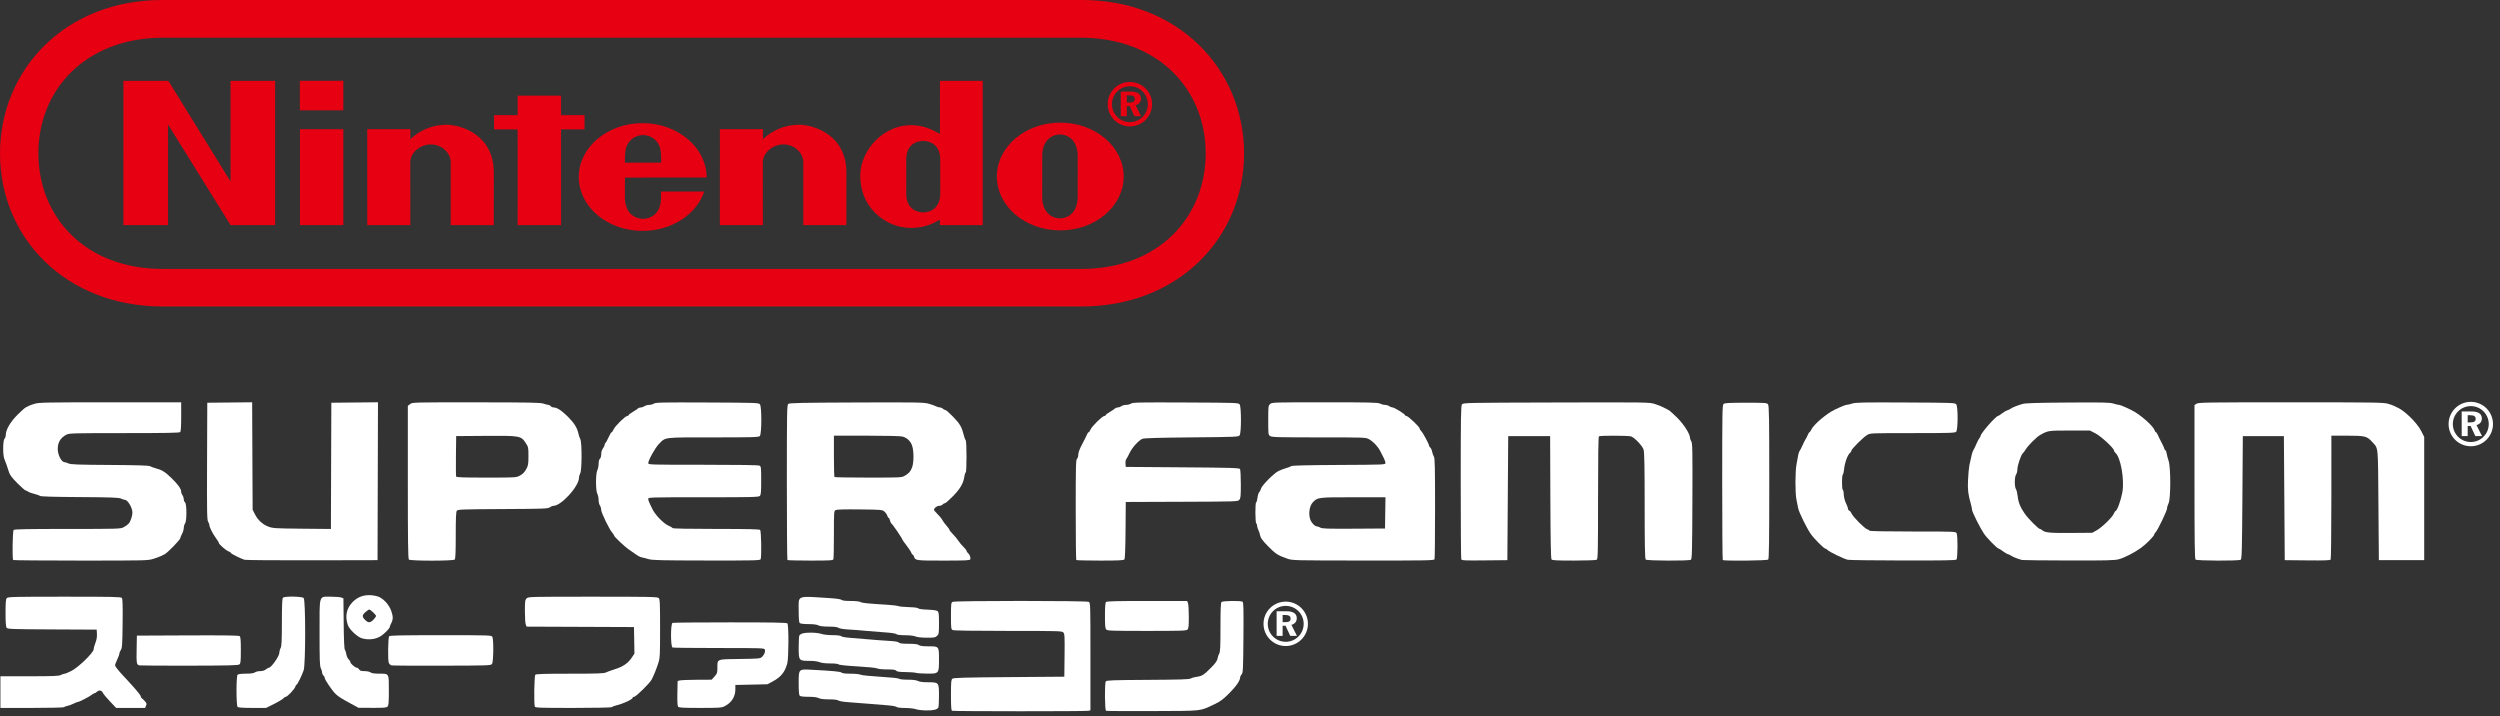 <?xml version="1.0" encoding="UTF-8"?>
<svg width="492px" height="141px" viewBox="0 0 492 141" version="1.1" xmlns="http://www.w3.org/2000/svg" xmlns:xlink="http://www.w3.org/1999/xlink">
    <rect x="0" y="0" width="492" height="141" fill="#333333" stroke="none"/>
    <title>Group</title>
    <g id="Page-1" stroke="none" stroke-width="1" fill="none" fill-rule="evenodd">
        <g id="Group">
            <g id="Group-2">
                <g id="Group-8" transform="translate(0, 78.54)" fill="#FFFFFF">
                    <g id="Group-5" transform="translate(0.627, 0.543)">
                        <path d="M1.973,31.128 C1.761,30.917 1.845,25.43 2.062,25.212 C2.215,25.06 4.8,25.01 12.665,25.01 C22.772,25.01 23.084,25.001 23.718,24.67 C24.077,24.483 24.521,24.161 24.705,23.955 C25.067,23.548 25.433,22.449 25.433,21.77 C25.433,20.849 24.504,19.286 23.956,19.286 C23.824,19.286 23.477,19.174 23.186,19.038 C22.748,18.834 21.32,18.782 15.062,18.743 C9.77,18.71 7.397,18.639 7.232,18.508 C7.102,18.404 6.579,18.219 6.07,18.097 C5.56,17.976 5.024,17.776 4.878,17.655 C4.732,17.533 4.521,17.433 4.409,17.433 C4.298,17.433 3.569,16.793 2.79,16.01 C1.686,14.902 1.318,14.409 1.123,13.779 C0.8,12.735 0.513,11.924 0.233,11.262 C-0.092,10.495 -0.072,7.603 0.261,7.271 C0.4,7.132 0.513,6.782 0.513,6.494 C0.513,5.497 1.416,3.945 2.808,2.549 C3.528,1.826 4.272,1.167 4.462,1.084 C4.652,1.001 4.921,0.866 5.06,0.783 C5.198,0.7 5.735,0.51 6.253,0.361 C7.083,0.122 8.827,0.091 21.112,0.091 L35.031,0.091 L35.031,2.919 C35.031,4.895 34.97,5.809 34.829,5.95 C34.676,6.103 32.004,6.152 23.836,6.152 C13.821,6.152 13.002,6.174 12.457,6.452 C11.299,7.042 10.736,7.962 10.736,9.267 C10.736,10.459 11.474,11.877 12.093,11.877 C12.225,11.877 12.572,11.989 12.864,12.126 C13.302,12.331 14.713,12.382 20.971,12.42 C26.307,12.453 28.648,12.524 28.885,12.66 C29.07,12.767 29.563,12.947 29.979,13.059 C31.26,13.406 31.846,13.768 33.11,14.992 C34.4,16.242 35.029,17.127 35.03,17.696 C35.03,17.887 35.142,18.19 35.278,18.369 C35.414,18.549 35.528,18.895 35.53,19.139 C35.533,19.382 35.65,19.675 35.788,19.791 C36.147,20.088 36.151,23.453 35.794,23.926 C35.658,24.106 35.544,24.499 35.541,24.801 C35.538,25.102 35.384,25.631 35.199,25.977 C35.014,26.322 34.862,26.695 34.862,26.804 C34.862,27.123 32.302,29.755 31.747,30.006 C31.47,30.132 31.129,30.299 30.99,30.376 C30.851,30.454 30.23,30.68 29.611,30.879 C28.499,31.236 28.323,31.24 15.285,31.24 C8.025,31.24 2.034,31.19 1.973,31.128 L1.973,31.128 Z" id="path4173" fill-rule="nonzero"></path>
                        <path d="M47.491,31.081 C46.735,30.845 44.797,29.872 44.797,29.729 C44.797,29.652 44.588,29.512 44.334,29.417 C43.814,29.223 42.439,28.016 42.439,27.754 C42.439,27.661 42.192,27.252 41.889,26.845 C41.248,25.983 40.587,24.676 40.587,24.27 C40.587,24.115 40.473,23.814 40.333,23.601 C40.113,23.264 40.085,21.724 40.123,11.694 L40.166,0.175 L44.581,0.13 L48.996,0.085 L49.043,10.653 L49.09,21.222 L49.556,22.148 C50.127,23.284 51.07,24.136 52.244,24.578 C53.053,24.882 53.635,24.916 58.813,24.965 L64.495,25.019 L64.538,12.597 L64.581,0.175 L69.17,0.13 L73.759,0.085 L73.716,15.621 L73.673,31.156 L60.792,31.184 C53.708,31.2 47.722,31.153 47.491,31.081 L47.491,31.081 Z" id="path4175" fill-rule="nonzero"></path>
                        <path d="M79.836,31.038 C79.682,30.884 79.634,27.273 79.634,15.812 L79.634,0.789 L80.078,0.44 C80.518,0.093 80.624,0.091 93.085,0.098 C103.587,0.104 105.759,0.145 106.322,0.348 C106.693,0.481 107.119,0.592 107.27,0.593 C107.42,0.594 107.638,0.709 107.753,0.848 C107.869,0.987 108.127,1.101 108.328,1.101 C108.986,1.101 109.935,1.725 111.189,2.983 C112.401,4.199 112.981,5.149 113.227,6.321 C113.295,6.645 113.455,7.114 113.583,7.365 C113.919,8.022 113.902,13.471 113.562,14.066 C113.43,14.297 113.319,14.7 113.316,14.96 C113.294,16.653 109.815,20.464 108.291,20.464 C108.129,20.464 107.809,20.597 107.58,20.759 C107.199,21.029 106.427,21.057 98.324,21.1 C90.309,21.142 89.465,21.173 89.274,21.427 C89.118,21.635 89.063,22.882 89.063,26.272 C89.063,29.597 89.009,30.891 88.861,31.038 C88.574,31.326 80.124,31.326 79.836,31.038 L79.836,31.038 Z M101.694,14.509 C102.23,14.227 102.583,13.872 102.909,13.289 C103.326,12.541 103.368,12.306 103.372,10.696 C103.375,8.98 103.359,8.901 102.828,8.091 C101.903,6.679 101.709,6.645 94.901,6.697 L89.148,6.741 L89.102,10.611 C89.077,12.739 89.094,14.576 89.139,14.694 C89.203,14.861 90.495,14.908 95.08,14.908 C100.917,14.908 100.942,14.907 101.694,14.509 L101.694,14.509 Z" id="path4177" fill-rule="nonzero"></path>
                        <path d="M127.033,30.958 C126.57,30.819 125.963,30.664 125.686,30.613 C125.408,30.563 124.915,30.32 124.591,30.075 C124.267,29.83 123.661,29.409 123.244,29.14 C122.396,28.593 120.213,26.539 120.213,26.289 C120.213,26.2 120.066,25.97 119.886,25.778 C119.326,25.182 117.688,21.816 117.682,21.249 C117.679,20.956 117.566,20.57 117.43,20.39 C117.294,20.21 117.18,19.718 117.177,19.296 C117.174,18.873 117.062,18.338 116.93,18.107 C116.586,17.505 116.585,14.113 116.929,13.454 C117.067,13.188 117.181,12.621 117.181,12.192 C117.182,11.706 117.277,11.334 117.435,11.204 C117.583,11.08 117.689,10.707 117.691,10.299 C117.694,9.87 117.821,9.443 118.024,9.183 C118.205,8.951 118.355,8.634 118.357,8.477 C118.359,8.321 118.434,8.148 118.522,8.093 C118.611,8.038 118.887,7.541 119.135,6.988 C119.383,6.436 119.655,5.984 119.74,5.984 C119.824,5.984 119.997,5.737 120.123,5.435 C120.393,4.788 122.423,2.785 122.808,2.785 C122.955,2.785 123.076,2.712 123.076,2.623 C123.076,2.535 123.435,2.253 123.875,1.998 C124.315,1.742 124.775,1.436 124.898,1.317 C125.02,1.198 125.29,1.101 125.497,1.101 C125.704,1.101 126.021,0.99 126.2,0.854 C126.38,0.718 126.795,0.604 127.121,0.601 C127.448,0.598 127.88,0.48 128.081,0.339 C128.401,0.115 129.727,0.089 138.572,0.129 C148.371,0.173 148.704,0.185 148.935,0.502 C149.302,1.003 149.28,6.359 148.909,6.729 C148.676,6.963 147.613,6.994 139.759,6.994 C129.785,6.994 130.397,6.921 129.059,8.278 C128.321,9.026 126.948,11.495 126.948,12.073 C126.948,12.37 127.379,12.382 137.735,12.382 C144.849,12.382 148.634,12.441 148.848,12.556 C149.15,12.718 149.174,12.934 149.174,15.491 C149.174,17.776 149.128,18.297 148.909,18.516 C148.674,18.751 147.434,18.78 137.797,18.78 C126.969,18.78 126.948,18.781 126.948,19.126 C126.948,19.316 127.096,19.752 127.277,20.094 C127.457,20.437 127.65,20.83 127.704,20.969 C128.118,22.024 129.891,23.906 130.885,24.345 C131.305,24.531 131.694,24.757 131.75,24.847 C131.813,24.949 135.018,25.01 140.311,25.01 C146.666,25.01 148.82,25.061 148.972,25.212 C149.185,25.426 149.272,30.452 149.072,30.974 C148.98,31.213 147.894,31.239 138.422,31.225 C129.57,31.213 127.739,31.17 127.032,30.958 L127.033,30.958 Z" id="path4179" fill-rule="nonzero"></path>
                        <path d="M154.338,31.128 C154.276,31.066 154.226,24.181 154.226,15.826 C154.226,1.904 154.249,0.618 154.504,0.406 C154.733,0.215 157.089,0.166 167.932,0.124 C179.725,0.079 181.186,0.103 182.092,0.352 C182.648,0.504 183.303,0.735 183.549,0.865 C183.795,0.995 184.15,1.101 184.337,1.101 C184.524,1.101 184.791,1.215 184.93,1.353 C185.069,1.492 185.292,1.606 185.424,1.606 C185.557,1.606 186.268,2.233 187.004,3 C188.342,4.394 188.648,4.94 189.099,6.741 C189.192,7.112 189.339,7.487 189.426,7.575 C189.635,7.786 189.636,13.898 189.427,13.898 C189.34,13.898 189.218,14.257 189.157,14.697 C188.969,16.038 188.357,17.093 186.908,18.574 C186.162,19.336 185.446,19.959 185.316,19.959 C185.186,19.959 184.985,20.073 184.87,20.212 C184.755,20.351 184.454,20.464 184.202,20.464 C183.758,20.464 183.186,20.905 183.186,21.248 C183.186,21.34 183.493,21.713 183.867,22.076 C184.242,22.44 184.669,22.965 184.816,23.242 C184.964,23.52 185.339,24.032 185.651,24.38 C185.962,24.727 186.217,25.087 186.217,25.179 C186.217,25.272 186.518,25.648 186.885,26.015 C187.252,26.382 187.737,26.969 187.961,27.32 C188.186,27.67 188.643,28.218 188.977,28.537 C189.311,28.856 189.585,29.207 189.585,29.316 C189.585,29.426 189.706,29.616 189.855,29.74 C190.207,30.032 190.443,30.665 190.32,30.986 C190.236,31.205 189.504,31.24 185.033,31.24 C179.487,31.24 179.497,31.24 179.229,30.398 C179.171,30.213 179.057,30.062 178.977,30.062 C178.897,30.062 178.778,29.895 178.714,29.692 C178.649,29.489 178.228,28.847 177.777,28.266 C177.325,27.685 176.956,27.155 176.956,27.09 C176.956,26.906 175.046,24.101 174.823,23.957 C174.714,23.887 174.576,23.603 174.515,23.326 C174.454,23.048 174.336,22.822 174.252,22.822 C174.169,22.822 174.055,22.64 173.999,22.419 C173.944,22.198 173.696,21.838 173.449,21.619 C173.005,21.226 172.95,21.221 168.588,21.17 C165.616,21.135 164.063,21.178 163.831,21.302 C163.496,21.481 163.486,21.624 163.486,26.097 C163.486,28.633 163.44,30.828 163.384,30.974 C163.294,31.208 162.737,31.24 158.866,31.24 C156.437,31.24 154.399,31.19 154.338,31.128 L154.338,31.128 Z M177.442,14.542 C178.283,14.036 178.527,13.757 178.859,12.926 C179.233,11.988 179.243,9.698 178.878,8.626 C178.571,7.726 177.897,7.084 176.993,6.833 C176.613,6.727 173.837,6.659 169.927,6.658 L163.486,6.657 L163.486,10.67 C163.486,12.877 163.537,14.734 163.599,14.795 C163.66,14.857 166.663,14.908 170.272,14.908 C176.709,14.908 176.844,14.901 177.442,14.541 L177.442,14.542 Z" id="path4181" fill-rule="nonzero"></path>
                        <path d="M211.187,31.128 C211.125,31.066 211.075,26.605 211.075,21.215 C211.075,12.708 211.108,11.385 211.327,11.204 C211.468,11.087 211.58,10.72 211.58,10.378 C211.58,9.969 211.837,9.281 212.342,8.336 C212.761,7.551 213.186,6.702 213.285,6.447 C213.384,6.192 213.532,5.984 213.615,5.984 C213.697,5.984 213.869,5.738 213.997,5.437 C214.271,4.79 216.316,2.785 216.701,2.785 C216.848,2.785 216.968,2.712 216.968,2.623 C216.968,2.535 217.328,2.253 217.768,1.998 C218.208,1.742 218.668,1.436 218.79,1.317 C218.912,1.198 219.178,1.098 219.379,1.095 C219.581,1.093 219.893,0.979 220.073,0.843 C220.253,0.707 220.672,0.596 221.004,0.596 C221.336,0.596 221.773,0.48 221.975,0.338 C222.297,0.113 223.628,0.086 232.718,0.128 C242.766,0.173 243.101,0.185 243.333,0.502 C243.677,0.973 243.677,6.112 243.333,6.583 C243.103,6.898 242.755,6.913 233.862,6.994 C227.233,7.055 224.502,7.135 224.18,7.279 C223.429,7.616 222.18,9.001 221.685,10.048 C221.427,10.592 221.127,11.145 221.018,11.277 C220.908,11.409 220.843,11.806 220.872,12.16 L220.925,12.803 L232.086,12.887 C241.762,12.96 243.268,13.005 243.407,13.224 C243.495,13.363 243.568,14.699 243.569,16.194 C243.571,18.536 243.531,18.961 243.277,19.268 C242.983,19.625 242.961,19.625 231.954,19.666 L220.925,19.707 L220.88,25.249 C220.85,28.996 220.776,30.863 220.649,31.015 C220.502,31.193 219.498,31.24 215.881,31.24 C213.361,31.24 211.249,31.19 211.187,31.128 L211.187,31.128 Z" id="path4183" fill-rule="nonzero"></path>
                        <path d="M252.748,30.872 C250.884,30.232 250.388,29.914 248.937,28.427 C247.823,27.285 247.467,26.804 247.378,26.322 C247.315,25.979 247.153,25.487 247.018,25.228 C246.883,24.969 246.772,24.592 246.772,24.389 C246.771,24.186 246.695,23.973 246.602,23.916 C246.393,23.787 246.374,19.791 246.583,19.791 C246.665,19.791 246.783,19.379 246.846,18.876 C246.909,18.374 247.064,17.876 247.192,17.77 C247.319,17.665 247.469,17.369 247.525,17.113 C247.664,16.481 250.089,14.031 251.006,13.597 C251.408,13.406 252.079,13.155 252.496,13.039 C252.912,12.923 253.36,12.747 253.49,12.647 C253.649,12.525 256.68,12.451 262.877,12.419 C271.928,12.372 272.027,12.367 272.027,12.031 C272.027,11.844 271.883,11.411 271.707,11.068 C271.531,10.726 271.213,10.105 271,9.688 C270.526,8.762 269.632,7.82 268.781,7.347 C268.156,7.001 267.974,6.994 258.926,6.994 C250.856,6.994 249.662,6.961 249.334,6.732 C248.972,6.479 248.96,6.374 248.96,3.624 C248.96,0.912 248.977,0.761 249.328,0.434 C249.691,0.096 249.863,0.091 260.085,0.091 C268.973,0.091 270.543,0.127 270.956,0.342 C271.221,0.48 271.665,0.597 271.943,0.6 C272.221,0.604 272.595,0.718 272.775,0.854 C272.955,0.99 273.247,1.101 273.423,1.101 C273.785,1.101 275.9,2.415 275.9,2.64 C275.9,2.719 276.021,2.785 276.169,2.785 C276.494,2.785 278.762,4.938 278.762,5.247 C278.762,5.367 278.904,5.601 279.078,5.767 C279.412,6.086 280.615,8.324 280.615,8.626 C280.615,8.724 280.726,8.898 280.863,9.011 C280.999,9.124 281.162,9.493 281.223,9.831 C281.285,10.169 281.439,10.595 281.565,10.778 C281.751,11.048 281.793,12.929 281.793,20.909 C281.793,26.298 281.747,30.828 281.691,30.974 C281.599,31.214 280.214,31.239 267.674,31.229 C254.083,31.218 253.735,31.21 252.748,30.872 L252.748,30.872 Z M271.989,21.853 L272.035,18.78 L265.668,18.78 C258.784,18.78 258.718,18.788 257.778,19.728 C257.079,20.427 256.832,22.002 257.239,23.168 C257.461,23.806 258.135,24.502 258.54,24.511 C258.688,24.514 258.999,24.626 259.231,24.759 C259.579,24.959 260.714,24.994 265.797,24.964 L271.943,24.926 L271.989,21.853 L271.989,21.853 Z" id="path4185" fill-rule="nonzero"></path>
                        <path d="M286.948,30.977 C286.891,30.829 286.845,23.985 286.845,15.768 C286.845,3.132 286.881,0.778 287.084,0.502 C287.317,0.182 287.731,0.174 305.647,0.126 C323.822,0.078 323.981,0.081 325.066,0.429 C325.668,0.622 326.426,0.923 326.75,1.099 C327.074,1.275 327.504,1.495 327.706,1.588 C327.907,1.681 328.69,2.371 329.446,3.123 C330.789,4.459 331.97,6.329 331.97,7.12 C331.97,7.287 332.085,7.589 332.226,7.79 C332.45,8.11 332.476,9.574 332.436,19.536 C332.397,29.435 332.358,30.937 332.138,31.076 C331.747,31.323 323.498,31.288 323.248,31.039 C323.095,30.886 323.045,28.306 323.043,20.473 C323.041,12.742 322.988,9.933 322.833,9.414 C322.612,8.676 321.118,7.085 320.384,6.806 C319.914,6.628 314.278,6.61 314.038,6.786 C313.928,6.867 313.869,11.106 313.869,18.913 C313.869,29.399 313.837,30.936 313.617,31.076 C313.475,31.165 311.504,31.237 309.133,31.238 C305.793,31.238 304.863,31.193 304.714,31.014 C304.581,30.853 304.514,27.306 304.483,18.765 L304.44,6.742 L300.315,6.742 L296.19,6.742 L296.105,18.949 L296.021,31.156 L291.536,31.201 C287.556,31.241 287.04,31.216 286.948,30.977 L286.948,30.977 Z" id="path4187" fill-rule="nonzero"></path>
                        <path d="M338.416,31.128 C338.354,31.066 338.303,24.181 338.303,15.826 C338.303,1.899 338.326,0.618 338.582,0.406 C338.801,0.224 339.735,0.175 342.973,0.175 C346.85,0.175 347.1,0.194 347.325,0.502 C347.527,0.778 347.564,3.142 347.564,15.832 C347.564,27.278 347.516,30.884 347.362,31.038 C347.143,31.257 338.63,31.343 338.416,31.128 L338.416,31.128 Z" id="path4189" fill-rule="nonzero"></path>
                        <path d="M363.026,31.081 C362.285,30.937 359.314,29.497 359.015,29.138 C358.899,28.998 358.714,28.883 358.604,28.883 C358.329,28.883 356.345,26.893 355.738,26.008 C354.913,24.804 353.424,21.777 353.261,20.969 C353.176,20.553 353.017,19.757 352.906,19.201 C352.645,17.885 352.659,13.59 352.929,12.298 C353.045,11.742 353.182,10.985 353.233,10.614 C353.284,10.244 353.416,9.827 353.526,9.688 C353.636,9.549 353.908,9.019 354.131,8.509 C354.353,8 354.621,7.47 354.726,7.331 C354.831,7.192 355.015,6.832 355.134,6.531 C355.253,6.23 355.405,5.984 355.471,5.984 C355.538,5.984 355.681,5.788 355.791,5.548 C356.198,4.653 357.979,3.022 359.758,1.914 C360.428,1.496 362.467,0.596 362.742,0.596 C362.926,0.596 363.431,0.48 363.865,0.338 C364.544,0.116 366.011,0.086 374.392,0.127 C383.808,0.173 384.137,0.186 384.368,0.502 C384.732,0.999 384.71,5.52 384.343,5.888 C384.109,6.121 383.098,6.152 375.765,6.152 C367.464,6.152 367.451,6.153 366.811,6.529 C366.064,6.967 363.728,9.299 363.728,9.606 C363.728,9.721 363.618,9.906 363.484,10.018 C362.954,10.458 362.412,11.968 362.273,13.391 C362.232,13.807 362.126,14.22 362.037,14.309 C361.823,14.523 361.829,17.216 362.045,17.349 C362.137,17.406 362.213,17.728 362.213,18.063 C362.213,18.718 362.452,19.604 362.824,20.322 C362.951,20.568 363.055,20.892 363.055,21.043 C363.055,21.193 363.172,21.362 363.316,21.417 C363.459,21.472 363.667,21.734 363.779,22 C364.054,22.657 366.346,24.955 366.854,25.082 C367.08,25.139 367.264,25.26 367.264,25.35 C367.264,25.456 370.319,25.516 375.761,25.516 C383.99,25.516 384.264,25.526 384.433,25.841 C384.685,26.312 384.661,30.782 384.405,31.038 C384.252,31.192 381.716,31.236 373.924,31.221 C368.27,31.21 363.366,31.148 363.026,31.081 L363.026,31.081 Z" id="path4191" fill-rule="nonzero"></path>
                        <path d="M397.32,31.125 C396.673,30.978 395.466,30.508 395.215,30.306 C395.076,30.193 394.773,30.047 394.541,29.98 C394.31,29.914 393.841,29.64 393.499,29.371 C393.157,29.103 392.804,28.883 392.714,28.883 C392.44,28.883 390.418,26.83 389.813,25.937 C389.054,24.816 387.472,21.642 387.471,21.237 C387.47,21.06 387.361,20.529 387.227,20.058 C386.687,18.148 386.591,17.312 386.684,15.321 C386.735,14.214 386.854,12.929 386.948,12.466 C387.316,10.654 387.561,9.73 387.736,9.503 C387.835,9.373 388.09,8.85 388.301,8.341 C388.512,7.832 388.791,7.295 388.919,7.149 C389.048,7.003 389.153,6.805 389.153,6.71 C389.153,6.224 392.147,2.789 392.573,2.786 C392.648,2.785 392.989,2.565 393.331,2.297 C393.672,2.028 394.142,1.754 394.373,1.687 C394.605,1.621 394.908,1.476 395.047,1.365 C395.343,1.129 396.337,0.729 397.404,0.416 C397.973,0.249 400.198,0.179 406.328,0.137 C413.311,0.088 414.609,0.118 415.283,0.338 C415.718,0.48 416.221,0.596 416.403,0.596 C416.67,0.596 418.614,1.456 419.391,1.919 C421.07,2.918 423.163,4.842 423.407,5.61 C423.472,5.816 423.588,5.984 423.666,5.984 C423.743,5.984 423.891,6.192 423.994,6.447 C424.098,6.702 424.445,7.402 424.765,8.004 C425.085,8.606 425.349,9.193 425.351,9.309 C425.353,9.425 425.427,9.52 425.515,9.52 C425.604,9.52 425.72,9.804 425.773,10.151 C425.826,10.498 426,11.161 426.16,11.624 C426.589,12.873 426.584,19.102 426.153,19.943 C425.992,20.258 425.86,20.707 425.86,20.94 C425.86,21.416 423.96,25.374 423.58,25.69 C423.445,25.802 423.334,25.983 423.334,26.092 C423.334,26.396 421.661,28.081 420.662,28.783 C419.286,29.751 417.411,30.703 416.329,30.985 C415.509,31.199 413.909,31.237 406.503,31.221 C401.637,31.21 397.505,31.167 397.32,31.125 L397.32,31.125 Z M411.968,25.301 C413.019,24.719 415.055,22.752 415.362,22.022 C415.489,21.721 415.65,21.475 415.72,21.475 C416.002,21.475 416.75,19.432 417.044,17.854 C417.509,15.361 416.729,10.902 415.676,10.027 C415.535,9.911 415.42,9.72 415.42,9.603 C415.42,9.148 412.902,6.804 411.791,6.225 L410.681,5.647 L406.674,5.647 C402.42,5.647 402.438,5.644 400.816,6.558 C400.189,6.911 398.47,8.63 398.067,9.306 C397.859,9.655 397.582,10.028 397.451,10.136 C397.105,10.42 396.402,12.524 396.392,13.308 C396.387,13.679 396.272,14.129 396.136,14.309 C395.815,14.733 395.801,16.726 396.116,17.186 C396.241,17.368 396.392,17.993 396.451,18.575 C396.572,19.77 396.988,20.79 397.866,22.038 C398.54,22.997 400.539,25.01 400.817,25.01 C400.916,25.01 401.117,25.118 401.263,25.249 C401.813,25.741 402.744,25.832 406.917,25.8 L411.127,25.768 L411.969,25.301 L411.968,25.301 Z" id="path4193" fill-rule="nonzero"></path>
                        <path d="M431.45,31.038 C431.296,30.884 431.248,27.256 431.248,15.735 L431.248,0.634 L431.663,0.363 C432.038,0.116 433.802,0.091 450.212,0.091 C466.369,0.091 468.448,0.12 469.286,0.361 C469.804,0.51 470.341,0.7 470.48,0.783 C470.619,0.867 470.846,0.977 470.985,1.028 C472.446,1.571 475.038,4.082 475.89,5.779 L476.457,6.91 L476.457,19.033 L476.457,31.156 L471.995,31.156 L467.533,31.156 L467.449,20.296 C467.355,8.186 467.467,9.29 466.187,7.861 C465.198,6.757 464.794,6.657 461.31,6.657 L458.188,6.657 L458.186,18.738 C458.185,25.383 458.122,30.915 458.048,31.033 C457.943,31.198 456.91,31.236 453.462,31.201 L449.012,31.156 L448.928,18.949 L448.843,6.742 L444.802,6.742 L440.761,6.742 L440.677,18.829 C440.604,29.328 440.56,30.937 440.34,31.076 C439.949,31.323 431.7,31.288 431.45,31.039 L431.45,31.038 Z" id="path4195" fill-rule="nonzero"></path>
                        <g id="Group-23" transform="translate(481.255, 0)">
                            <path d="M4.37,3.05530143e-13 C6.782,3.05530143e-13 8.74,1.957 8.74,4.37 C8.74,6.782 6.782,8.74 4.37,8.74 C1.957,8.74 -7.35937351e-12,6.782 -7.35937351e-12,4.37 C-7.35937351e-12,1.957 1.957,3.05530143e-13 4.37,3.05530143e-13 Z M4.37,0.839 C2.419,0.839 0.836,2.422 0.836,4.373 C0.836,6.324 2.419,7.907 4.37,7.907 C6.321,7.907 7.904,6.324 7.904,4.373 C7.904,2.419 6.321,0.839 4.37,0.839 Z" id="Combined-Shape"></path>
                            <path d="M4.477,1.892 C5.859,1.892 6.545,2.36 6.545,3.287 C6.545,3.924 6.148,4.406 5.488,4.571 L6.571,6.734 L5.261,6.734 L4.334,4.75 L3.759,4.75 L3.759,6.734 L2.578,6.734 L2.578,1.892 L4.477,1.892 Z M4.276,2.634 L3.759,2.634 L3.759,4.041 L4.334,4.041 C5.007,4.041 5.332,3.837 5.332,3.355 C5.332,2.851 4.984,2.634 4.276,2.634 Z" id="Combined-Shape"></path>
                        </g>
                    </g>
                    <g id="Group-7" transform="translate(0.084, 38.581)">
                        <path d="M-3.28771748e-12,19.082 L-3.28771748e-12,15.967 L5.706,15.967 C10.439,15.967 11.493,15.924 11.893,15.715 C12.159,15.577 12.498,15.463 12.646,15.463 C12.795,15.462 13.415,15.203 14.023,14.886 C15.404,14.165 18.353,11.286 18.353,10.656 C18.353,10.435 18.508,9.861 18.698,9.38 C18.926,8.801 19.026,8.217 18.992,7.648 L18.942,6.79 L10.187,6.748 C2.194,6.709 1.413,6.681 1.221,6.421 C1.073,6.222 1.01,5.343 1.01,3.487 C1.01,1.302 1.057,0.791 1.275,0.572 C1.51,0.337 2.771,0.308 12.62,0.308 C22.047,0.308 23.73,0.344 23.901,0.55 C24.049,0.728 24.087,2.048 24.048,5.567 C24,9.774 23.959,10.395 23.699,10.791 C23.537,11.038 23.402,11.376 23.399,11.541 C23.396,11.706 23.208,12.221 22.98,12.684 C22.752,13.147 22.565,13.664 22.564,13.834 C22.563,14.004 23.188,14.812 23.952,15.631 C26.487,18.349 27.614,19.667 27.614,19.914 C27.614,20.049 27.709,20.22 27.824,20.295 C27.94,20.369 28.218,20.637 28.441,20.891 C28.791,21.287 28.821,21.411 28.656,21.774 L28.463,22.197 L25.618,22.197 L22.774,22.197 L21.566,20.926 C20.902,20.227 20.277,19.475 20.177,19.256 C19.934,18.723 19.457,18.625 19.007,19.015 C18.804,19.191 18.561,19.334 18.467,19.334 C18.373,19.334 18.173,19.445 18.023,19.581 C17.666,19.904 15.525,21.018 15.262,21.018 C15.149,21.018 14.761,21.169 14.399,21.354 C14.038,21.538 13.49,21.736 13.183,21.794 C12.876,21.851 12.583,21.966 12.532,22.048 C12.481,22.13 9.655,22.197 6.22,22.197 L-3.28771748e-12,22.197 L-3.28771748e-12,19.082 L-3.28771748e-12,19.082 Z" id="path4197" fill-rule="nonzero"></path>
                        <path d="M27.404,13.829 C26.79,13.732 26.75,13.511 26.808,10.495 L26.856,7.969 L36.856,7.925 C44.101,7.894 46.919,7.934 47.085,8.072 C47.26,8.218 47.314,8.869 47.314,10.831 C47.314,13.015 47.272,13.435 47.036,13.631 C46.808,13.82 45.049,13.866 37.312,13.882 C32.117,13.892 27.658,13.868 27.404,13.828 L27.404,13.829 Z" id="path4199" fill-rule="nonzero"></path>
                        <path d="M46.674,21.995 C46.39,21.711 46.39,15.948 46.674,15.664 C46.799,15.539 47.428,15.46 48.316,15.456 C49.314,15.451 49.856,15.375 50.082,15.204 C50.262,15.068 50.725,14.957 51.112,14.957 C51.56,14.957 51.97,14.835 52.243,14.62 C52.478,14.435 52.739,14.283 52.822,14.283 C53.3,14.283 54.889,12.02 54.897,11.328 C54.9,11.055 55.011,10.642 55.144,10.411 C55.336,10.074 55.385,9.055 55.39,5.351 C55.395,1.974 55.451,0.657 55.598,0.51 C55.923,0.185 59.342,0.237 59.678,0.572 C60.071,0.966 60.07,13.644 59.677,14.788 C59.308,15.862 58.424,17.651 58.263,17.651 C58.188,17.651 58.082,17.821 58.027,18.03 C57.909,18.479 56.47,20.008 56.165,20.008 C56.049,20.008 55.819,20.157 55.654,20.339 C55.489,20.522 54.662,21.014 53.816,21.434 L52.279,22.197 L49.577,22.197 C47.701,22.197 46.815,22.135 46.674,21.995 L46.674,21.995 Z" id="path4201" fill-rule="nonzero"></path>
                        <path d="M69.015,21.383 C67.197,20.399 66.615,20.033 66.018,19.503 C65.393,18.947 63.815,16.644 63.815,16.288 C63.815,16.134 63.701,15.914 63.562,15.799 C63.424,15.683 63.309,15.428 63.309,15.231 C63.308,15.034 63.195,14.656 63.056,14.39 C62.846,13.987 62.805,12.85 62.805,7.445 C62.805,-0.304 62.611,0.308 65.067,0.308 C65.941,0.308 66.846,0.38 67.078,0.469 L67.501,0.629 L67.552,5.578 C67.586,8.88 67.666,10.606 67.791,10.764 C67.894,10.894 68.023,11.294 68.078,11.654 C68.134,12.015 68.334,12.453 68.523,12.629 C68.712,12.805 68.866,13.053 68.866,13.18 C68.866,13.464 69.813,14.283 70.141,14.283 C70.272,14.283 70.474,14.435 70.589,14.62 C70.755,14.885 70.982,14.957 71.653,14.957 C72.143,14.957 72.646,15.062 72.833,15.204 C73.054,15.371 73.587,15.453 74.476,15.456 C76.539,15.465 76.443,15.305 76.443,18.739 C76.443,21.177 76.399,21.712 76.179,21.932 C75.959,22.152 75.455,22.195 73.19,22.183 L70.466,22.168 L69.015,21.383 L69.015,21.383 Z" id="path4203" fill-rule="nonzero"></path>
                        <path d="M71.151,8.5 C70.274,8.256 68.684,6.776 68.386,5.925 C67.775,4.182 68.091,2.613 69.303,1.368 C70.269,0.376 71.496,-0.085 72.909,0.013 C73.511,0.055 74.269,0.225 74.593,0.392 C75.62,0.922 76.53,1.999 76.932,3.162 C77.316,4.27 77.298,4.806 76.849,5.665 C76.72,5.914 76.613,6.193 76.612,6.285 C76.61,6.509 75.735,7.433 75.052,7.934 C74.031,8.683 72.569,8.895 71.151,8.5 L71.151,8.5 Z M73.4,4.841 C73.685,4.556 73.918,4.223 73.918,4.101 C73.918,3.86 72.827,2.834 72.571,2.834 C72.485,2.834 72.144,3.07 71.814,3.36 C71.136,3.956 71.145,4.304 71.857,4.965 C72.425,5.49 72.779,5.462 73.4,4.841 L73.4,4.841 Z" id="path4205" fill-rule="nonzero"></path>
                        <path d="M76.982,13.829 C76.758,13.785 76.52,13.562 76.421,13.302 C76.223,12.788 76.286,8.419 76.495,8.095 C76.602,7.931 78.817,7.885 86.634,7.885 C96.351,7.885 96.642,7.894 96.811,8.211 C97.089,8.731 97.036,13.139 96.747,13.535 C96.515,13.852 96.203,13.863 86.939,13.884 C81.676,13.896 77.195,13.872 76.982,13.829 Z" id="path4207" fill-rule="nonzero"></path>
                        <path d="M105.17,21.931 C104.968,21.406 105.056,15.877 105.27,15.664 C105.42,15.514 107.164,15.462 112.075,15.462 C117.457,15.462 118.767,15.418 119.156,15.222 C119.418,15.09 120.2,14.806 120.895,14.59 C122.488,14.097 123.521,13.397 124.223,12.336 L124.774,11.505 L124.729,8.895 L124.683,6.285 L114.113,6.242 L103.543,6.199 L103.379,5.768 C103.289,5.532 103.215,4.358 103.215,3.16 C103.215,1.206 103.25,0.947 103.552,0.645 C103.883,0.314 104.113,0.308 116.589,0.308 C127.911,0.308 129.319,0.337 129.554,0.573 C129.785,0.803 129.819,1.582 129.819,6.561 C129.819,11.957 129.798,12.349 129.457,13.41 C129.085,14.567 128.655,15.629 128.163,16.609 C127.807,17.317 125.069,20.009 124.705,20.009 C124.554,20.009 124.431,20.078 124.431,20.163 C124.431,20.511 122.694,21.331 121.148,21.714 C120.777,21.805 120.402,21.952 120.314,22.039 C120.219,22.133 117.147,22.198 112.713,22.198 C106.083,22.198 105.261,22.168 105.17,21.931 L105.17,21.931 Z" id="path4209" fill-rule="nonzero"></path>
                        <path d="M133.371,21.963 C133.24,21.805 133.192,20.953 133.224,19.319 L133.271,16.908 L133.692,16.791 C133.923,16.727 135.432,16.666 137.044,16.657 L139.976,16.641 L140.538,16.009 C141.054,15.43 141.1,15.287 141.1,14.273 C141.1,12.539 140.895,12.619 145.503,12.563 C149.211,12.518 149.51,12.492 149.858,12.179 C150.322,11.76 150.57,11.139 150.438,10.725 C150.342,10.423 149.981,10.411 141.44,10.411 C136.545,10.411 132.421,10.365 132.274,10.308 C131.876,10.156 131.876,5.614 132.274,5.461 C132.421,5.405 137.52,5.359 143.606,5.359 C151.988,5.359 154.721,5.408 154.874,5.561 C155.157,5.845 155.138,12.403 154.851,13.441 C154.371,15.181 153.607,16.119 151.954,17.005 L150.95,17.542 L147.793,17.612 L144.636,17.682 L144.636,18.54 C144.636,19.994 143.89,21.168 142.522,21.865 C141.926,22.169 141.518,22.197 137.718,22.197 C134.383,22.197 133.526,22.151 133.371,21.964 L133.371,21.963 Z" id="path4211" fill-rule="nonzero"></path>
                        <path d="M180.164,22.45 C179.838,22.324 178.892,22.217 178.05,22.21 C177.086,22.201 176.451,22.121 176.32,21.99 C176.198,21.869 175.299,21.727 174.139,21.646 C173.054,21.571 171.446,21.44 170.566,21.356 C169.686,21.271 168.133,21.151 167.114,21.088 C165.995,21.019 165.131,20.883 164.93,20.744 C164.708,20.59 164.087,20.513 163.055,20.513 C162.014,20.513 161.355,20.431 161.03,20.262 C160.706,20.093 160.046,20.01 159.024,20.009 C158.064,20.009 157.425,19.933 157.298,19.806 C157.161,19.669 157.096,18.888 157.096,17.391 C157.096,14.496 157.04,14.554 159.651,14.689 C163.865,14.906 165.336,15.046 165.541,15.251 C165.679,15.39 166.29,15.462 167.327,15.462 C168.213,15.462 169.066,15.548 169.272,15.659 C169.477,15.769 171.199,15.948 173.149,16.062 C175.221,16.183 176.734,16.343 176.845,16.454 C176.954,16.563 177.665,16.641 178.556,16.642 C179.578,16.642 180.238,16.725 180.562,16.894 C180.881,17.061 181.536,17.146 182.503,17.146 C184.695,17.146 184.71,17.164 184.707,19.807 C184.706,20.983 184.649,22.028 184.581,22.13 C184.304,22.545 183.648,22.701 182.237,22.689 C181.421,22.682 180.488,22.574 180.164,22.45 Z" id="path4213" fill-rule="nonzero"></path>
                        <path d="M180.164,15.293 C179.932,15.219 179.013,15.151 178.122,15.142 C176.902,15.129 176.449,15.063 176.291,14.872 C176.132,14.681 175.699,14.62 174.491,14.62 C173.582,14.62 172.744,14.534 172.533,14.42 C172.324,14.306 170.661,14.135 168.662,14.023 C166.522,13.902 165.083,13.75 164.966,13.633 C164.851,13.519 164.175,13.441 163.287,13.441 C162.346,13.441 161.578,13.349 161.195,13.189 C160.826,13.034 160.057,12.936 159.218,12.936 C157.123,12.936 157.095,12.902 157.098,10.275 C157.1,9.099 157.157,8.054 157.225,7.952 C157.497,7.544 158.149,7.38 159.484,7.382 C160.273,7.382 161.179,7.491 161.558,7.627 C161.949,7.768 162.871,7.873 163.755,7.877 C164.741,7.883 165.353,7.959 165.489,8.095 C165.612,8.219 166.441,8.357 167.501,8.429 C168.492,8.497 170.099,8.629 171.071,8.721 C172.044,8.814 173.689,8.937 174.728,8.994 C176.03,9.067 176.677,9.172 176.811,9.334 C176.953,9.506 177.464,9.57 178.711,9.574 C179.943,9.58 180.507,9.648 180.743,9.827 C180.976,10.002 181.518,10.074 182.625,10.074 C184.731,10.074 184.71,10.047 184.71,12.696 C184.71,15.458 184.701,15.468 182.31,15.445 C181.361,15.436 180.395,15.368 180.164,15.293 L180.164,15.293 Z" id="path4215" fill-rule="nonzero"></path>
                        <path d="M180.079,8.131 C179.775,7.992 178.969,7.897 178.05,7.892 C177.065,7.886 176.453,7.81 176.317,7.674 C176.191,7.548 175.353,7.416 174.22,7.343 C173.183,7.277 171.501,7.141 170.482,7.041 C169.463,6.941 167.874,6.817 166.95,6.765 C165.924,6.709 165.14,6.581 164.934,6.437 C164.705,6.276 164.087,6.199 162.994,6.195 C161.921,6.189 161.25,6.109 160.969,5.949 C160.692,5.79 160.026,5.706 159.024,5.702 C158.071,5.696 157.424,5.62 157.298,5.494 C157.161,5.357 157.096,4.571 157.096,3.056 C157.096,-0.074 156.489,0.16 163.444,0.607 C164.576,0.68 165.415,0.813 165.541,0.939 C165.679,1.078 166.29,1.15 167.327,1.15 C168.28,1.15 169.05,1.233 169.272,1.36 C169.617,1.557 170.549,1.651 174.691,1.907 C175.617,1.965 176.527,2.079 176.712,2.163 C176.897,2.246 177.828,2.336 178.781,2.363 C179.854,2.394 180.559,2.486 180.633,2.606 C180.706,2.724 181.414,2.823 182.453,2.859 C183.571,2.898 184.249,2.997 184.432,3.149 C184.663,3.341 184.71,3.736 184.71,5.519 C184.71,7.537 184.688,7.678 184.32,8.024 C183.971,8.351 183.754,8.389 182.257,8.376 C181.224,8.368 180.391,8.274 180.079,8.131 L180.079,8.131 Z" id="path4217" fill-rule="nonzero"></path>
                        <path d="M187.278,22.759 C187.12,22.695 187.067,21.917 187.067,19.678 C187.067,17.097 187.106,16.65 187.345,16.451 C187.573,16.262 189.622,16.204 198.5,16.135 L209.377,16.051 L209.422,11.858 C209.462,8.135 209.436,7.631 209.186,7.354 C208.917,7.058 208.401,7.043 198.311,7.043 C191.331,7.043 187.607,6.983 187.393,6.869 C187.092,6.708 187.067,6.493 187.067,4.096 C187.067,1.7 187.092,1.485 187.393,1.324 C187.844,1.083 213.736,1.083 214.187,1.324 C214.504,1.494 214.513,1.791 214.513,12.081 L214.513,22.663 L214.134,22.764 C213.679,22.886 187.58,22.881 187.278,22.758 L187.278,22.758 L187.278,22.759 Z" id="path4219" fill-rule="nonzero"></path>
                        <path d="M217.64,6.778 C217.423,6.562 217.375,6.064 217.375,4.034 C217.375,2.329 217.438,1.491 217.577,1.352 C217.728,1.2 219.756,1.15 225.663,1.15 L233.548,1.15 L233.712,1.582 C233.802,1.819 233.876,3.026 233.876,4.264 C233.876,6.085 233.826,6.564 233.611,6.778 C233.379,7.011 232.42,7.043 225.626,7.043 C218.831,7.043 217.872,7.011 217.64,6.778 L217.64,6.778 Z" id="path4221" fill-rule="nonzero"></path>
                        <path d="M217.585,22.764 C217.329,22.654 217.287,17.377 217.54,16.977 C217.677,16.76 218.819,16.718 225.803,16.676 C232.228,16.638 233.982,16.581 234.27,16.402 C234.47,16.277 234.978,16.132 235.399,16.079 C236.463,15.945 236.821,15.721 238.206,14.322 C239.133,13.386 239.444,12.95 239.529,12.47 C239.589,12.124 239.744,11.674 239.872,11.469 C240.057,11.173 240.106,10.103 240.106,6.325 C240.106,2.839 240.16,1.499 240.308,1.352 C240.543,1.117 244.097,1.07 244.455,1.297 C244.637,1.412 244.668,2.738 244.623,8.349 C244.573,14.646 244.542,15.287 244.273,15.584 C244.111,15.763 243.979,16.034 243.979,16.186 C243.979,16.814 243.165,17.989 241.776,19.366 C240.571,20.559 240.043,20.948 238.898,21.482 C235.908,22.879 236.866,22.773 226.804,22.816 C221.85,22.837 217.701,22.816 217.586,22.764 L217.585,22.764 Z" id="path4223" fill-rule="nonzero"></path>
                        <g id="Group-23" transform="translate(248.576, 1.278)">
                            <path d="M4.37,3.05530143e-13 C6.782,3.05530143e-13 8.74,1.957 8.74,4.37 C8.74,6.782 6.782,8.74 4.37,8.74 C1.957,8.74 -7.35937351e-12,6.782 -7.35937351e-12,4.37 C-7.35937351e-12,1.957 1.957,3.05530143e-13 4.37,3.05530143e-13 Z M4.37,0.839 C2.419,0.839 0.836,2.422 0.836,4.373 C0.836,6.324 2.419,7.907 4.37,7.907 C6.321,7.907 7.904,6.324 7.904,4.373 C7.904,2.419 6.321,0.839 4.37,0.839 Z" id="Combined-Shape"></path>
                            <path d="M4.477,1.892 C5.859,1.892 6.545,2.36 6.545,3.287 C6.545,3.924 6.148,4.406 5.488,4.571 L6.571,6.734 L5.261,6.734 L4.334,4.75 L3.759,4.75 L3.759,6.734 L2.578,6.734 L2.578,1.892 L4.477,1.892 Z M4.276,2.634 L3.759,2.634 L3.759,4.041 L4.334,4.041 C5.007,4.041 5.332,3.837 5.332,3.355 C5.332,2.851 4.984,2.634 4.276,2.634 Z" id="Combined-Shape"></path>
                        </g>
                    </g>
                </g>
                <path d="M32.023,60.316 C12.827,60.31 -2.40731879e-13,46.706 -2.40731879e-13,30.212 L-2.40731879e-13,30.212 C-2.40731879e-13,13.718 12.856,-0.042 31.993,9.66960804e-05 L212.841,9.66960804e-05 C231.978,-0.042 244.834,13.718 244.834,30.212 L244.834,30.212 C244.834,46.706 232.008,60.31 212.812,60.316 L32.023,60.316 Z M32.081,7.42 C16.884,7.449 7.556,17.606 7.556,30.173 L7.556,30.173 C7.556,42.736 16.826,52.978 32.081,52.923 L212.753,52.923 C228.008,52.975 237.281,42.736 237.281,30.173 L237.281,30.173 C237.281,17.61 227.953,7.452 212.756,7.423 L32.081,7.42 Z M222.471,18.026 C223.853,18.026 224.539,18.494 224.539,19.421 C224.539,20.058 224.143,20.539 223.483,20.705 L224.565,22.867 L223.255,22.867 L222.328,20.884 L221.753,20.884 L221.753,22.867 L220.573,22.867 L220.573,18.026 L222.471,18.026 Z M222.364,16.133 C219.952,16.133 217.994,18.091 217.994,20.503 C217.994,22.916 219.952,24.873 222.364,24.873 C224.777,24.873 226.734,22.916 226.734,20.503 C226.734,18.091 224.777,16.133 222.364,16.133 Z M225.898,20.507 C225.898,22.457 224.315,24.041 222.364,24.041 C220.413,24.041 218.83,22.457 218.83,20.507 C218.83,18.556 220.413,16.972 222.364,16.972 C224.315,16.972 225.898,18.552 225.898,20.507 Z M221.753,20.175 L222.328,20.175 C223.001,20.175 223.327,19.97 223.327,19.489 C223.327,18.985 222.979,18.767 222.27,18.767 L221.753,18.767 L221.753,20.175 Z M122.989,32.007 C122.976,30.352 123.012,29.246 123.555,28.303 C124.222,27.139 125.447,26.587 126.559,26.58 L126.556,26.58 C127.668,26.587 128.894,27.139 129.56,28.303 C130.103,29.249 130.126,30.355 130.113,32.01 L122.989,32.007 Z M130.084,37.7 C130.084,37.7 130.09,37.784 130.09,38.844 C130.09,42.297 127.818,43.065 126.556,43.065 C125.295,43.065 122.983,42.297 122.983,38.844 C122.983,37.81 122.989,34.946 122.989,34.946 C122.989,34.946 139.074,34.952 139.074,34.943 C139.074,29.087 133.42,24.236 126.475,24.236 C119.53,24.236 113.902,28.983 113.902,34.838 C113.902,40.694 119.53,45.438 126.475,45.438 C132.236,45.438 137.104,42.151 138.589,37.693 L130.084,37.7 Z M156.95,24.551 C160.143,24.46 166.619,26.551 166.574,34.026 C166.567,35.352 166.571,44.3 166.571,44.3 L158.088,44.3 C158.088,44.3 158.088,33.08 158.088,31.899 C158.088,30.254 156.514,28.424 154.186,28.424 C151.861,28.424 150.132,30.254 150.132,31.899 C150.132,32.706 150.141,44.3 150.141,44.3 L141.665,44.3 L141.672,25.419 L150.145,25.413 C150.145,25.413 150.135,26.931 150.145,27.399 C151.777,25.842 154.131,24.633 156.95,24.551 L156.95,24.551 Z M87.559,24.551 C90.752,24.46 97.229,26.551 97.184,34.026 C97.177,35.352 97.18,44.3 97.18,44.3 L88.697,44.3 C88.697,44.3 88.697,33.08 88.697,31.899 C88.697,30.254 87.123,28.424 84.796,28.424 C82.471,28.424 80.741,30.254 80.741,31.899 C80.741,32.706 80.751,44.3 80.751,44.3 L72.275,44.3 L72.271,25.419 L80.754,25.413 C80.754,25.413 80.744,26.931 80.754,27.399 C82.386,25.842 84.737,24.633 87.559,24.551 L87.559,24.551 Z M184.977,15.912 L193.404,15.912 L193.404,44.307 L184.964,44.307 C184.964,44.307 184.96,43.39 184.96,43.214 C181.693,45.266 178.006,45.262 175.135,43.923 C174.364,43.565 169.295,41.133 169.295,34.562 C169.295,29.578 173.997,24.135 180.152,24.675 C182.177,24.854 183.618,25.592 184.983,26.359 C184.977,21.989 184.977,15.912 184.977,15.912 L184.977,15.912 Z M185.038,34.77 C185.038,34.77 185.038,32.403 185.038,31.395 C185.038,28.476 183.023,27.731 181.696,27.731 C180.337,27.731 178.347,28.476 178.347,31.395 C178.347,32.364 178.35,34.761 178.35,34.761 C178.35,34.761 178.347,37.115 178.347,38.119 C178.347,41.036 180.337,41.8 181.693,41.8 C183.023,41.8 185.042,41.036 185.042,38.119 C185.042,36.906 185.038,34.77 185.038,34.77 L185.038,34.77 Z M212.093,34.715 C212.093,34.715 212.09,37.57 212.09,38.714 C212.09,41.725 210.311,42.967 208.601,42.967 C206.888,42.967 205.103,41.725 205.103,38.714 C205.103,37.57 205.106,34.643 205.106,34.643 C205.106,34.643 205.112,31.851 205.112,30.706 C205.112,27.708 206.901,26.476 208.601,26.476 C210.305,26.476 212.09,27.708 212.09,30.706 C212.09,31.851 212.086,33.967 212.096,34.725 L212.093,34.715 Z M208.663,24.135 C201.77,24.135 196.184,28.882 196.184,34.738 C196.184,40.593 201.773,45.34 208.663,45.34 C215.556,45.34 221.142,40.593 221.142,34.738 C221.142,28.882 215.556,24.135 208.663,24.135 Z M59.012,21.71 L59.012,15.906 L67.57,15.906 L67.57,21.71 L59.012,21.71 Z M59.032,44.307 L59.032,25.423 L67.57,25.426 L67.57,44.307 L59.032,44.307 Z M101.869,44.307 L101.872,25.462 L97.229,25.462 L97.229,22.659 L101.875,22.656 L101.869,18.832 L110.413,18.832 L110.413,22.652 L115.037,22.652 L115.037,25.462 L110.413,25.462 L110.42,44.307 L101.869,44.307 Z M24.284,44.307 L24.288,15.912 L33.135,15.912 L45.373,35.713 L45.366,15.912 L54.145,15.912 L54.145,44.307 L45.379,44.307 L33.076,24.506 L33.076,44.307 L24.284,44.307 Z" id="path29" fill="#E60012" fill-rule="nonzero"></path>
            </g>
        </g>
    </g>
</svg>